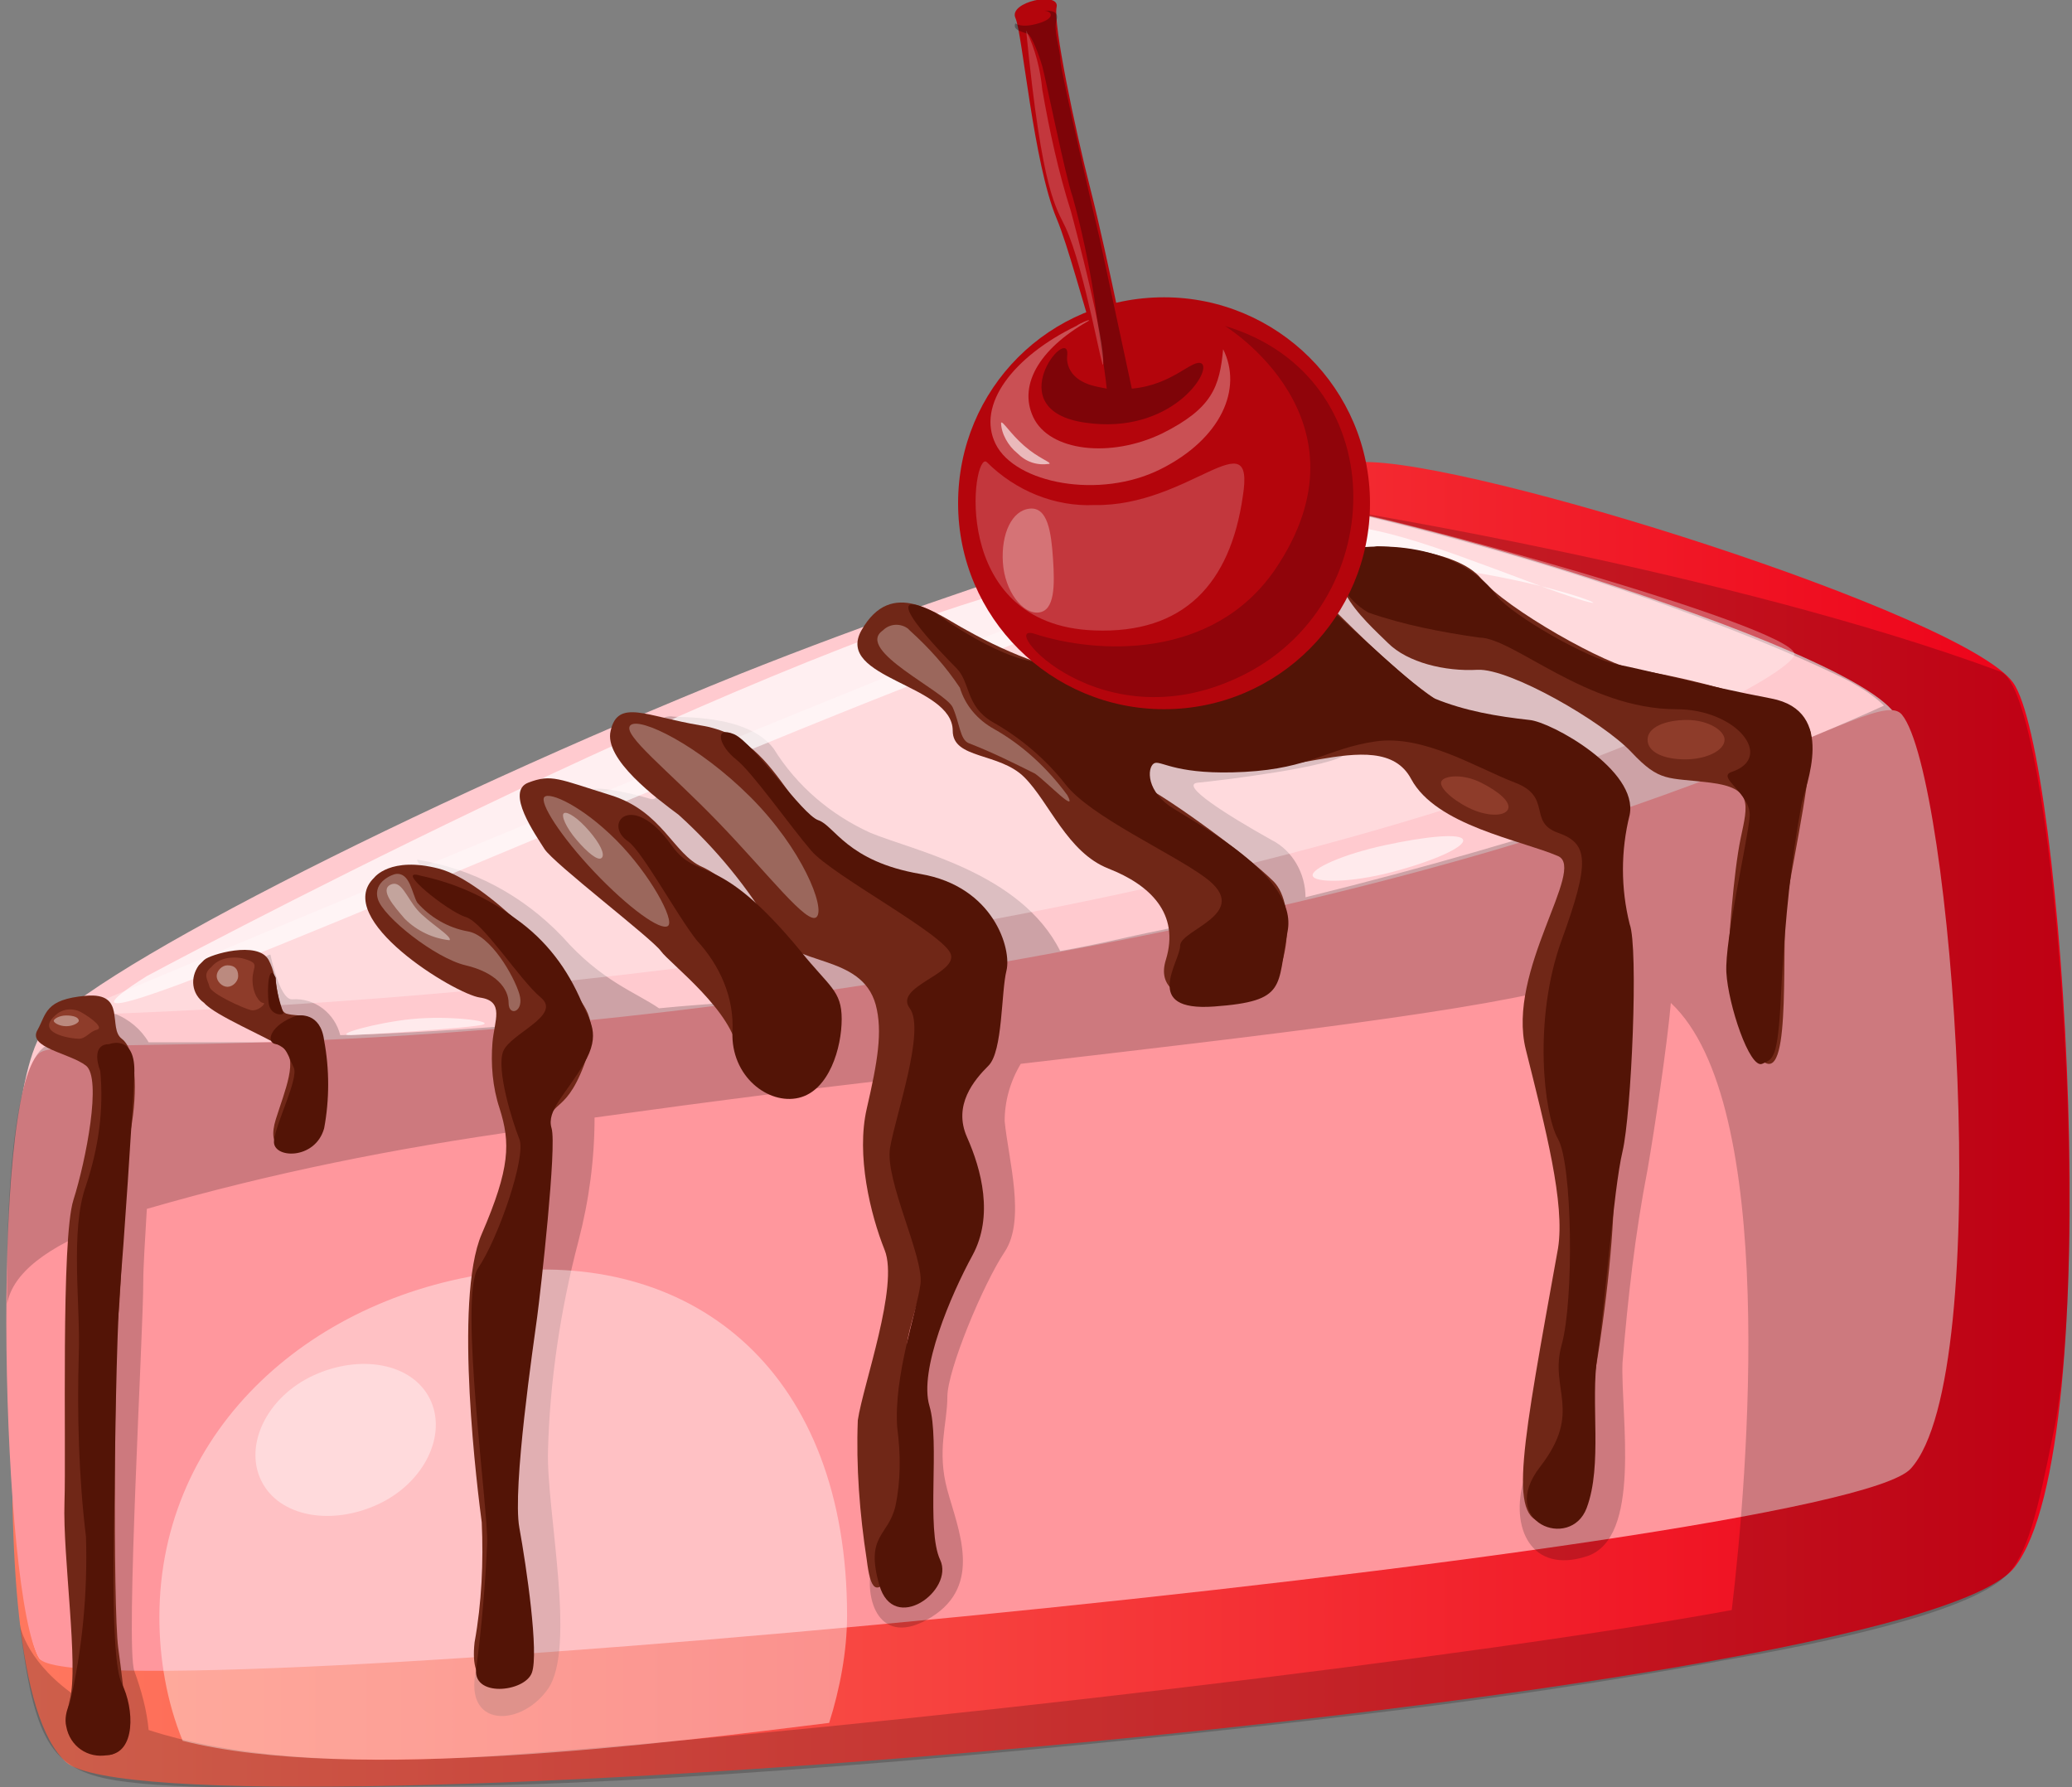 <?xml version="1.0" encoding="utf-8"?>
<!-- Generator: Adobe Illustrator 23.0.0, SVG Export Plug-In . SVG Version: 6.00 Build 0)  -->
<svg version="1.1" id="Слой_1" xmlns="http://www.w3.org/2000/svg" xmlns:xlink="http://www.w3.org/1999/xlink" x="0px" y="0px"
	 viewBox="0 0 115.7 99.8" style="enable-background:new 0 0 115.7 99.8;" xml:space="preserve">
<rect x="0" y="0" width="115.7" height="99.8" fill="#808080" stroke="none"/>
<style type="text/css">
	.st0{fill:url(#SVGID_1_);}
	.st1{fill:#FFCACF;}
	.st2{fill:url(#SVGID_2_);}
	.st3{opacity:0.3;fill:#070001;enable-background:new    ;}
	.st4{opacity:0.2;fill:#070001;enable-background:new    ;}
	.st5{opacity:0.7;fill:#FFFFFF;enable-background:new    ;}
	.st6{opacity:0.6;fill:#FFFFFF;enable-background:new    ;}
	.st7{opacity:0.4;fill:#FFFFFF;enable-background:new    ;}
	.st8{opacity:0.3;fill:#FFFFFF;enable-background:new    ;}
	.st9{fill:#702717;}
	.st10{fill:#531406;}
	.st11{fill:#8E3C2A;}
	.st12{fill:#B4050C;}
	.st13{opacity:0.2;fill:#020000;enable-background:new    ;}
	.st14{opacity:0.3;fill:#020000;enable-background:new    ;}
	.st15{opacity:0.2;fill:#FFFFFF;enable-background:new    ;}
</style>
<title>Ресурс 1</title>
<g>
	<g id="Layer_9">
		
			<linearGradient id="SVGID_1_" gradientUnits="userSpaceOnUse" x1="0.686" y1="37.204" x2="115.544" y2="37.204" gradientTransform="matrix(1 0 0 -1 0 100)">
			<stop  offset="1.000000e-02" style="stop-color:#FF775E"/>
			<stop  offset="1" style="stop-color:#ED0018"/>
		</linearGradient>
		<path class="st0" d="M112.5,87.5C106.7,95.1,9,103,3.7,98.4C-1.9,93.4,2,60.1,2,60.1S69.9,26,76,25.8s33.6,8.5,36.4,12.3
			S117.8,80.7,112.5,87.5z"/>
		<path class="st1" d="M105.9,81.1C103.6,84.2,3.9,95.2,2.2,92.6s-2.9-29.2,0-34.7c1.6-3.1,21.1-13,39.2-20.3
			c14.3-5.7,28-9.5,29.6-9.6c3.6-0.5,32.8,8.1,34.9,12S108.2,77.9,105.9,81.1z"/>
		
			<linearGradient id="SVGID_2_" gradientUnits="userSpaceOnUse" x1="0.354" y1="33.512" x2="109.418" y2="33.512" gradientTransform="matrix(1 0 0 -1 0 100)">
			<stop  offset="0" style="stop-color:#FF979D"/>
			<stop  offset="0.99" style="stop-color:#FF979D"/>
		</linearGradient>
		<path class="st2" d="M2.2,58.8c1.5-1.2,19.9,1.2,56.7-5.6s45.8-15.1,47.3-13.3c2.8,3.4,5.3,36.8,0.5,42.1
			C102.6,86.6,4.3,95.9,2.2,92.6S-0.6,61.1,2.2,58.8z"/>
		<g id="Layer_11">
			<path class="st3" d="M1.2,90.7c0,0,0-0.1,0-0.1C1.2,90.6,1.2,90.6,1.2,90.7z"/>
			<path class="st4" d="M111.7,37.5c-15.1-5.6-37.2-9.1-37.2-9.1c15.1,3.5,25.1,7.8,28.7,9.6c0.7,0.4,1.4,0.8,2,1.4
				c-2.2,1-5,2.2-9,3.7c-1.7-1-10.2-6.3-12-6.5c-2-0.1-8.3-4.4-9.1-4s-2.8,2.1-1.7,3.2s11.4,6.9,12.8,6.6c0.9-0.2,2.4,1.8,3.9,2.8
				c-4.6,1.5-10.3,3.2-17.2,4.9c0-1.3-0.7-2.6-1.9-3.2c-2.5-1.4-5.2-3.1-4.1-3.2s7.7-0.9,8.2-1.6s-12-1.3-12,0
				c0,1.1,4.7,6.3,6.9,8.6c-1.6,0.4-3.3,0.8-5,1.2c-2.5,0.5-3.5,0.8-5.8,1.2c-2.2-4.4-8.2-5.6-10.6-6.6c-2.2-1-4.1-2.6-5.4-4.7
				c-1.5-2-5.5-1.7-5.7-1.8c-2-0.1,0.1,5-1.2,4.6s-3.5-0.8-3.2-0.4s1,0,1.5,1.5s8.6,7.5,8.6,7.5s0.9,1.2,1.7,2.3
				c-3.3,0.5-5.1,0.5-8.1,0.8c-1.3-0.9-3.2-1.5-5.4-4c-2.2-2.3-5-3.8-8.1-4.3c-0.3,0,4.9,6.2,7.1,9.1c-4.3,0.4-8,0.6-11.4,0.7
				c-0.3-1.2-1.4-2.1-2.7-2c-0.7,0-1.2-2.5-1.2-2.5C14,53.5,15,56,14.8,57c0,0.4,0.2,0.9,0.5,1.2c-2.8,0-5.1,0-7,0
				c-0.4-0.7-1.1-1.3-1.9-1.6v1.6c-1.2-0.1-2.4,0-3.6,0.1C0.1,59,0.4,72.8,0.4,72.8c0.3-1.7,2.2-3.2,5.7-4.5L5.6,88.6
				c0,0-0.2,4-0.6,6.6c-3.2-1.9-3.8-4-3.9-4.5c0.8,6.4,1.7,8.1,5.3,8.7s10.5,0.4,20.2,0.3c12.6-0.2,33.9-2.1,49.7-4
				c10.2-1.2,17.9-2.6,20-3c5.3-0.9,13.5-2.6,15.7-4.7c1.2-1.1,1.8-3.7,2.6-7.7C116.9,70.1,114.7,38.6,111.7,37.5z M96.7,89.9
				c-13.5,2.5-46.8,6.5-68.6,8.1c-9.6,0.7-15.8-0.1-19.8-1.4c-0.1-1.1-0.4-2.2-0.8-3.3C7,91.9,8,74.4,8,71.6c0-0.9,0.1-2.4,0.2-4.1
				c6.9-2,13.9-3.4,21.1-4.4c-0.7,5.7-1.2,19-1.1,19.4c0.1,3.4-0.3,6.8-1.4,10c-1.4,4,2.2,4.1,3.8,1.8s-0.1-10,0-13.3
				c0.1-3.9,0.7-7.9,1.7-11.7c0.6-2.3,0.9-4.6,0.9-6.9c6.5-0.9,13.4-1.8,20-2.5c-1.8,4.3-1.9,12.6-1.9,12.6s-2.1,12.8-2.6,14.8
				s0.4,4.8,3.3,3s1.5-4.9,0.9-7.1s0-3.7,0-5.2s2-6.3,3.2-8.1s0.2-5.2,0-7.3c0-1.1,0.3-2.2,0.9-3.2c13.7-1.6,25.9-3,31-4.5
				c0.6-0.2,1.3-0.3,2-0.3c-1.1,2.8-0.5,9.6-0.5,10.7c0,1.6-3.6,14.6-4.4,17.3s0.4,5.3,3.5,4.3s1.9-7.8,2-10.8
				c0.3-3.6,0.7-7.2,1.4-10.8c0.4-2.3,1.1-7,1.3-9.3C99.3,61.6,97.6,82.4,96.7,89.9L96.7,89.9z"/>
			<path class="st5" d="M8.2,54.5c0,0,33-17.7,49.6-21.9s15.4-4.7,27.9,0c8.3,3.1-0.4-1.6-12.7-1.3c-6.3,0.2-13,3.3-20.2,6.2
				C32.1,45.5-1.9,60.9,8.2,54.5z"/>
			<path class="st6" d="M19.6,57.8c0.3,0,6.9-0.4,7.4-0.6S25,56.7,23,56.9S18.5,57.8,19.6,57.8z"/>
			<path class="st6" d="M81.7,46.9c0.1,0.4-1.7,1.2-4,1.8s-4.3,0.6-4.4,0.2s1.7-1.2,4-1.7S81.6,46.5,81.7,46.9z"/>
			<path class="st7" d="M46.3,96.2c0.6-1.9,1-4,1-6c0-13.5-8.4-20.3-19.2-19.2C17.6,72.2,8.9,79.7,8.9,90.3c0,2.3,0.4,4.7,1.3,6.9
				C19.7,99.6,37.4,97.3,46.3,96.2z"/>
			<path class="st7" d="M24,78.1c1,2-0.3,4.7-2.9,5.9s-5.5,0.7-6.5-1.3s0.3-4.7,2.9-5.9S23,76.1,24,78.1z"/>
			<path class="st8" d="M100.2,36.5c-0.3-1.6-23-7.8-25.7-8.1S3.7,56.7,3.7,56.7C69.5,54.5,100.5,38.1,100.2,36.5z"/>
		</g>
		<path class="st9" d="M2.1,57.5c0.5-0.9,0.4-1.7,2.7-1.9S6,57.4,6.8,58s0.9,2.9,0.5,5.1s-0.5,8.9-0.7,10.4s-0.3,16.2,0,18.5
			S7.5,98,6,98s-2.6-1.2-2.1-3.1s-0.4-8-0.3-11S3.4,69.2,4.1,67s1.6-6.8,0.7-7.5S1.5,58.5,2.1,57.5z"/>
		<path class="st9" d="M11.4,53.6c0.3-0.3,3-1.1,3.6,0s0.4,2.8,1,3c0.7,0.2,1.5-0.1,1.9,0.9s0.7,5.3-0.7,6.2s-2.3,0.4-1.8-1.2
			s1.3-3.4,0.4-4S12,56.7,11.4,56c-0.7-0.5-0.8-1.4-0.3-2.1C11.2,53.8,11.3,53.7,11.4,53.6z"/>
		<path class="st9" d="M76.9,30.5c0,0,4.4,0.1,5.8,1.8s7.1,4.9,8.7,5.1s9.5,1.9,9.7,3.5s-0.9,6.8-1.3,9.2s0.3,10.3-1.3,9.2
			s-2-4.3-2-5.4s0.3-5.2,0.7-7.1s0.7-2.8-1.7-3.1s-2.8,0-4.4-1.7s-6.8-4.7-8.6-4.6s-3.9-0.4-5-1.5S72.5,31.5,76.9,30.5z"/>
		<path class="st9" d="M72.9,32.6c0.5,0,7.5,8.3,10.5,7.6c1.8-0.5,8.2,2.9,7.5,5.1s-0.4,4.5,0,7.8s-1,8.6-0.8,12.9s-1.9,19.2-3.9,19
			s-1.2-4.2,0.8-15.3c0.4-2.5-0.7-6.7-1.8-11.1s3.4-10.1,1.8-10.8c-2.1-0.9-6.8-1.7-8.2-4.3c-1.8-3.4-8.3,0.9-11.4-1.2
			s-7.6-2.7-6.9-4.4S64.9,32.4,72.9,32.6z"/>
		<path class="st9" d="M48.1,35.2c1.7-3,4.2-0.9,5.9,0c2.5,1.4,5.2,2.4,8,2.8c1.8,0.2,6.7,3.4,4.7,3.8s-5.2,1.1-3.6,1.7
			s6.6,4.3,8,5.7s0.7,5.5-0.5,6.2s-6.4,1.1-5.5-1.8c0.8-2.6-0.9-4.2-3.2-5.1s-3.3-3.7-4.7-5.1s-4-1-4-2.6
			C53.2,38.2,46.6,37.9,48.1,35.2z"/>
		<path class="st9" d="M34.1,40.8c0.4-1.8,2-0.8,5-0.3c5.1,0.8,4.7,6.5,10.4,8.1c2.7,0.7,6.2,3.8,5.4,6.2s-0.5,3.8-1.8,5.6
			s0.1,3.5,0,5.3s-2,7-2.4,9s0.2,11.4-0.8,13s-1.3,1-1.5-0.6c-0.4-2.6-0.6-5.2-0.5-7.8c0.3-2,2.3-7.5,1.5-9.5s-1.6-5.3-1-7.9
			s0.9-4.3,0.5-5.8c-0.8-2.9-4.7-2.1-5.7-4.1c-1.4-2.4-3.2-4.6-5.3-6.5C36.7,44.6,33.7,42.4,34.1,40.8z"/>
		<path class="st9" d="M29.5,43.7c1.3-0.5,1.7-0.2,4.6,0.7s3.5,3.3,5.1,4s8.2,5.9,7.2,10.2s-5,2.5-5.2,0.2s-3.8-5-4.3-5.7
			s-6-4.9-6.5-5.7S28.2,44.2,29.5,43.7z"/>
		<path class="st9" d="M20.9,49c0,0,0.9-1.2,3.6-0.5s7.2,5.6,7.5,6.6s1.7,1.5,0.6,4.4s-2,1.8-1.9,3.6c0.1,1.9-0.6,9.3-0.9,11.6
			s-1.4,9-1.1,10.8s1,7.2,0,7.9s-2.5,1-2.2-1.7c0.4-2.2,0.5-4.5,0.4-6.7c-0.2-1.5-1.6-12.4,0-16.1s1.6-5.1,1-7
			c-0.4-1.2-0.5-2.5-0.4-3.7c0.1-1.2,0.7-2.3-0.7-2.5S18.5,51.3,20.9,49z"/>
		<path class="st10" d="M74.5,30.8c-0.1,1.4,0.7,2.7,1.9,3.4c2,0.7,4.1,1.1,6.2,1.4c1.9,0,6,4,11,4c3.4,0,5.5,2.7,3.1,3.5
			c-0.9,0.3,1.1,1.2,1,2.5s-1.4,6.9-1.3,8.7s1.3,5.4,2,5.1s0.9-0.3,1.1-4.8c0.2-3.3,0.5-6.5,1.1-9.7c0.2-1,2-5.2-1.7-5.9
			s-7-1.6-8.6-1.9s-5.8-2.7-6.7-3.8C81.9,30.9,78.1,30,74.5,30.8z"/>
		<path class="st10" d="M52.2,34.2c0,0,4,3,6.4,2.8s8.8,3.2,10.5,1.6s4.8-4.9,5.4-4.4s4.6,4.3,5.6,4.8c1.7,0.7,3.5,1,5.3,1.2
			c1.2,0.1,6.1,2.8,5.6,5.3c-0.5,2-0.5,4.1,0,6.1c0.5,1.3,0.1,10.6-0.4,12.7s-1,8.8-1.4,11.4s0.3,6.1-0.6,8.5s-5,0.8-2.6-2.3
			s0.5-4.3,1.2-6.8s0.6-10.1-0.2-11.5s-1.4-6.7,0.2-11.1s1.5-5.4-0.2-6s-0.3-2-2.4-2.8s-5.1-2.7-7.8-2.3s-3.6,1.5-7.3,1.7
			s-4.6-0.6-5-0.5s-0.6,1.4,0.8,2.4c1.5,1,7.2,3.9,6.6,7s0,3.9-4.1,4.2s-1.9-2.5-1.9-3.4s4.1-1.8,1.4-3.8c-1.9-1.4-6.4-3.4-7.8-5.2
			c-1.1-1.4-2.5-2.6-4.1-3.5c-1.5-0.9-1.2-2.2-2-3S48.6,32.4,52.2,34.2z"/>
		<path class="st10" d="M41,41c1.1,0.5,3.8,4.5,4.7,4.8s1.6,2.3,5.7,3s5.1,4.2,4.8,5.4s-0.2,4.5-1,5.3s-2,2.2-1.2,4s1.5,4.4,0.3,6.6
			s-3,6.4-2.4,8.4s-0.2,6.9,0.6,8.6s-2.6,4.2-3.4,1.4s0.5-2.7,0.9-4.4c0.3-1.4,0.3-2.9,0.1-4.4c-0.2-2.9,1.1-6.5,1.3-8
			s-2-5.8-1.7-7.6s2-6.6,1.1-7.8s2.6-1.9,2.3-3s-6.6-4.4-7.8-5.8s-3.3-4.4-4.2-5.1S39.8,40.5,41,41z"/>
		<path class="st10" d="M35.1,47c-1.5-1,0.2-2.9,2.4,0.2c1.5,2.1,2.5,0.2,7.2,5.9c1.6,2,2.3,2.2,2.3,3.8s-0.7,4-2.4,4.4
			s-3.8-1.2-3.7-3.7c0.1-1.9-0.7-3.7-2-5.1C37.8,51.1,35.9,47.6,35.1,47z"/>
		<path class="st10" d="M23.5,48.9c1.9,0.4,3.7,1.2,5.3,2.4c1.7,1.2,2.9,2.8,3.7,4.7c0.4,1,1.1,1.7,0.1,3.4S30.5,62,30.8,63
			s-0.6,9-0.8,10.5s-1.4,9.6-1,11.8s1.1,7,0.7,8.1s-3.4,1.4-3.1-0.3c0.3-2.3,0.5-4.6,0.6-6.9c0.1-1.7-1.6-13.8-0.5-15.4
			s2.7-6.2,2.3-7.2s-1.3-3.9-0.9-4.9s3.3-2,2.1-3S27,51.5,26,51.2S21.9,48.4,23.5,48.9z"/>
		<path class="st10" d="M15.4,54.6c0,0.6,0.2,1.3,0.4,1.9c0.2,0.2-0.7,0.3-0.8-0.5S15,53.7,15.4,54.6z"/>
		<path class="st10" d="M16.6,56.7c0.1,0,1.3-0.2,1.5,1.4c0.3,1.6,0.3,3.3,0,4.9c-0.5,1.8-2.9,1.7-2.8,0.7s1.4-3.5,1.1-4.1
			s-0.4-1.2-1-1.3S15.1,57.2,16.6,56.7z"/>
		<path class="st10" d="M6.1,58.3c0,0,1.5-0.6,1.4,1.7s-0.6,9.6-0.8,12S6.4,82.2,6.4,83.2S6.1,92.6,6.8,94s0.8,3.9-0.8,4
			c-1.1,0.2-2.1-0.5-2.3-1.6c-0.1-0.4,0-0.9,0.2-1.3c0.7-3,1-6.2,0.9-9.3C4.4,82.5,4.3,79,4.4,75.6c0.1-2.7-0.5-6.9,0.4-9.4
			c0.7-2.1,1-4.2,0.8-6.4C5.4,59.3,5.2,58.3,6.1,58.3z"/>
		<path class="st11" d="M3.2,56.6c0.4-0.3,0.9-0.3,1.3-0.1c0.7,0.4,1.3,0.9,0.9,1s-0.6,0.5-1,0.5S1.8,57.7,3.2,56.6z"/>
		<path class="st11" d="M11.8,54c0.4-0.5,1.1-0.6,1.7-0.5c1.1,0.3,0.6,0.4,0.6,1.2s0.4,1.3,0.6,1.3s-0.3,0.5-0.7,0.4
			s-2.2-0.9-2.3-1.3S11.3,54.4,11.8,54z"/>
		<path class="st8" d="M22.1,48.8c-0.1,0-1.3,0.4-1,1.4s3.2,3.3,4.9,3.7s2.4,1.3,2.4,2.1s0.9,0.5,0.6-0.5s-1.6-3.3-2.9-3.5
			c-1.1-0.2-2.1-0.8-2.8-1.6C23,49.9,22.9,48.7,22.1,48.8z"/>
		<path class="st8" d="M37.3,51.7c-0.4,0.3-2.2-1-4.1-3s-3.1-3.9-2.8-4.2s2.1,0.5,4,2.4S37.7,51.4,37.3,51.7z"/>
		<path class="st8" d="M45.6,51.2c-0.5,0.5-2.7-2.4-5.5-5.3s-5.4-4.9-4.9-5.4s3.8,1.1,6.7,4S46.1,50.7,45.6,51.2z"/>
		<path class="st8" d="M49.3,35.2c0.4-0.4,1-0.4,1.4-0.1c0,0,0,0,0.1,0.1c1.1,1,2,2,2.8,3.2c0.3,1,1,1.8,1.9,2.3
			c1.6,0.9,3,2.2,4.1,3.7c0.6,1.1-1.1-0.7-1.8-1.2c-1.2-0.6-2.4-1.2-3.7-1.7c-0.5-0.2-0.5-1.1-0.9-2S47.7,36.3,49.3,35.2z"/>
		<path class="st11" d="M84.2,45.2c-0.2,0.4-1.2,0.4-2.2-0.1s-1.7-1.2-1.5-1.5s1.2-0.4,2.2,0.1S84.4,44.8,84.2,45.2z"/>
		<path class="st11" d="M96.3,41.3c0,0.6-1,1.1-2.2,1.1S92,42,92,41.3s1-1.1,2.2-1.1S96.3,40.8,96.3,41.3z"/>
		<path class="st7" d="M33.6,47.9c-0.2,0.2-0.8-0.3-1.4-1s-0.9-1.4-0.7-1.5s0.8,0.3,1.4,1S33.8,47.7,33.6,47.9z"/>
		<path class="st7" d="M25.1,52.5c-0.9-0.1-1.8-0.5-2.5-1.2c-0.6-0.7-1.4-1.6-0.8-1.9s0.9,0.7,1.5,1.4S25.3,52.3,25.1,52.5z"/>
		<path class="st7" d="M13.3,54.5c0,0.3-0.3,0.6-0.6,0.6c-0.3,0-0.6-0.3-0.6-0.6c0-0.3,0.3-0.6,0.6-0.6
			C13.1,53.9,13.3,54.1,13.3,54.5z"/>
		<path class="st7" d="M4.4,57c0,0.1-0.3,0.3-0.7,0.3S3,57.1,3,57s0.3-0.3,0.7-0.3S4.4,56.8,4.4,57z"/>
		<g id="Layer_10">
			<path class="st12" d="M76.5,28.1c0,6.3-5.1,11.5-11.5,11.5c-6.3,0-11.5-5.1-11.5-11.5S58.6,16.6,65,16.6c0,0,0,0,0,0
				C71.3,16.6,76.5,21.7,76.5,28.1z"/>
			<path class="st13" d="M68.4,18.2c0,0,8.5,5.2,2.8,13.6c-3.5,5.1-10,4.7-13.4,3.6c-2.3-0.8,3.7,6.4,11.8,2.2S77.8,21,68.4,18.2z"
				/>
			<path class="st8" d="M68.3,19.5c-0.2,2.1-0.6,3.3-3.4,4.7c-2.9,1.4-6.3,1-7.2-0.9s0.5-4,3.3-5.5c-0.3,0.1-0.6,0.2-0.9,0.4
				c-3.5,1.7-5.6,4.4-4.5,6.6s5.8,3.1,9.2,1.4S69.4,21.7,68.3,19.5z"/>
			<path class="st8" d="M58.8,31.2c0.1,1.5,0.1,2.9-0.8,3s-1.9-1.2-2-2.8s0.5-2.9,1.5-3S58.7,29.7,58.8,31.2z"/>
			<path class="st6" d="M58.6,25.9c-0.7,0.1-1.3-0.1-1.8-0.6c-0.5-0.4-0.9-1.1-0.9-1.7c0.1-0.1,0.5,0.6,1.3,1.3S58.7,25.8,58.6,25.9
				z"/>
			<path class="st12" d="M63.4,22.1c0,0-1.6-8-2.5-11.5S58.8,1.3,59,0.4S56.3,0.1,56.7,1s1,8.1,2.3,11.2S62.3,25.1,63.4,22.1z"/>
			<path class="st14" d="M67.1,20.3c-0.5-0.3-1.6,1.2-3.9,1.4l-1.8-8.4c-0.1-0.4-2.2-9.4-2.2-10S58.8,1.7,59,1.1s-0.7-0.5-0.7-0.5
				c0.4,0,0.7,0.4-0.3,0.7s-1.3,0-1.3,0c-0.2,0.4,0.5,0.5,0.7,0.6s0.6,1.1,0.8,1.8s1.3,6.2,1.7,7.3c0.5,1.8,0.9,3.7,1.2,5.6
				c0.2,1.6,0.6,4.1,0.7,5.1l-0.5-0.1c-2-0.4-1.7-1.8-1.7-1.8c0.1-1.7-3.9,3.1,1,3.8C65.4,24.3,67.7,20.7,67.1,20.3z"/>
			<path class="st15" d="M57.3,1.7c0.5,1,0.8,2.2,0.9,3.3c0.4,2.3,0.9,4.6,1.6,6.8c0.3,1.1,1.9,7.2,1.8,8.5c0,0.8-1-5.2-2.1-7.6
				C59,11.6,58.2,10.9,57.3,1.7z"/>
			<path class="st15" d="M69.4,27.7c-0.7,4.9-3.3,7.7-8.3,7.5c-8.2-0.3-6.8-10.1-6-9.4c1.6,1.6,3.8,2.5,6,2.4
				C66.4,28.3,70.1,23.3,69.4,27.7z"/>
		</g>
	</g>
</g>
</svg>
